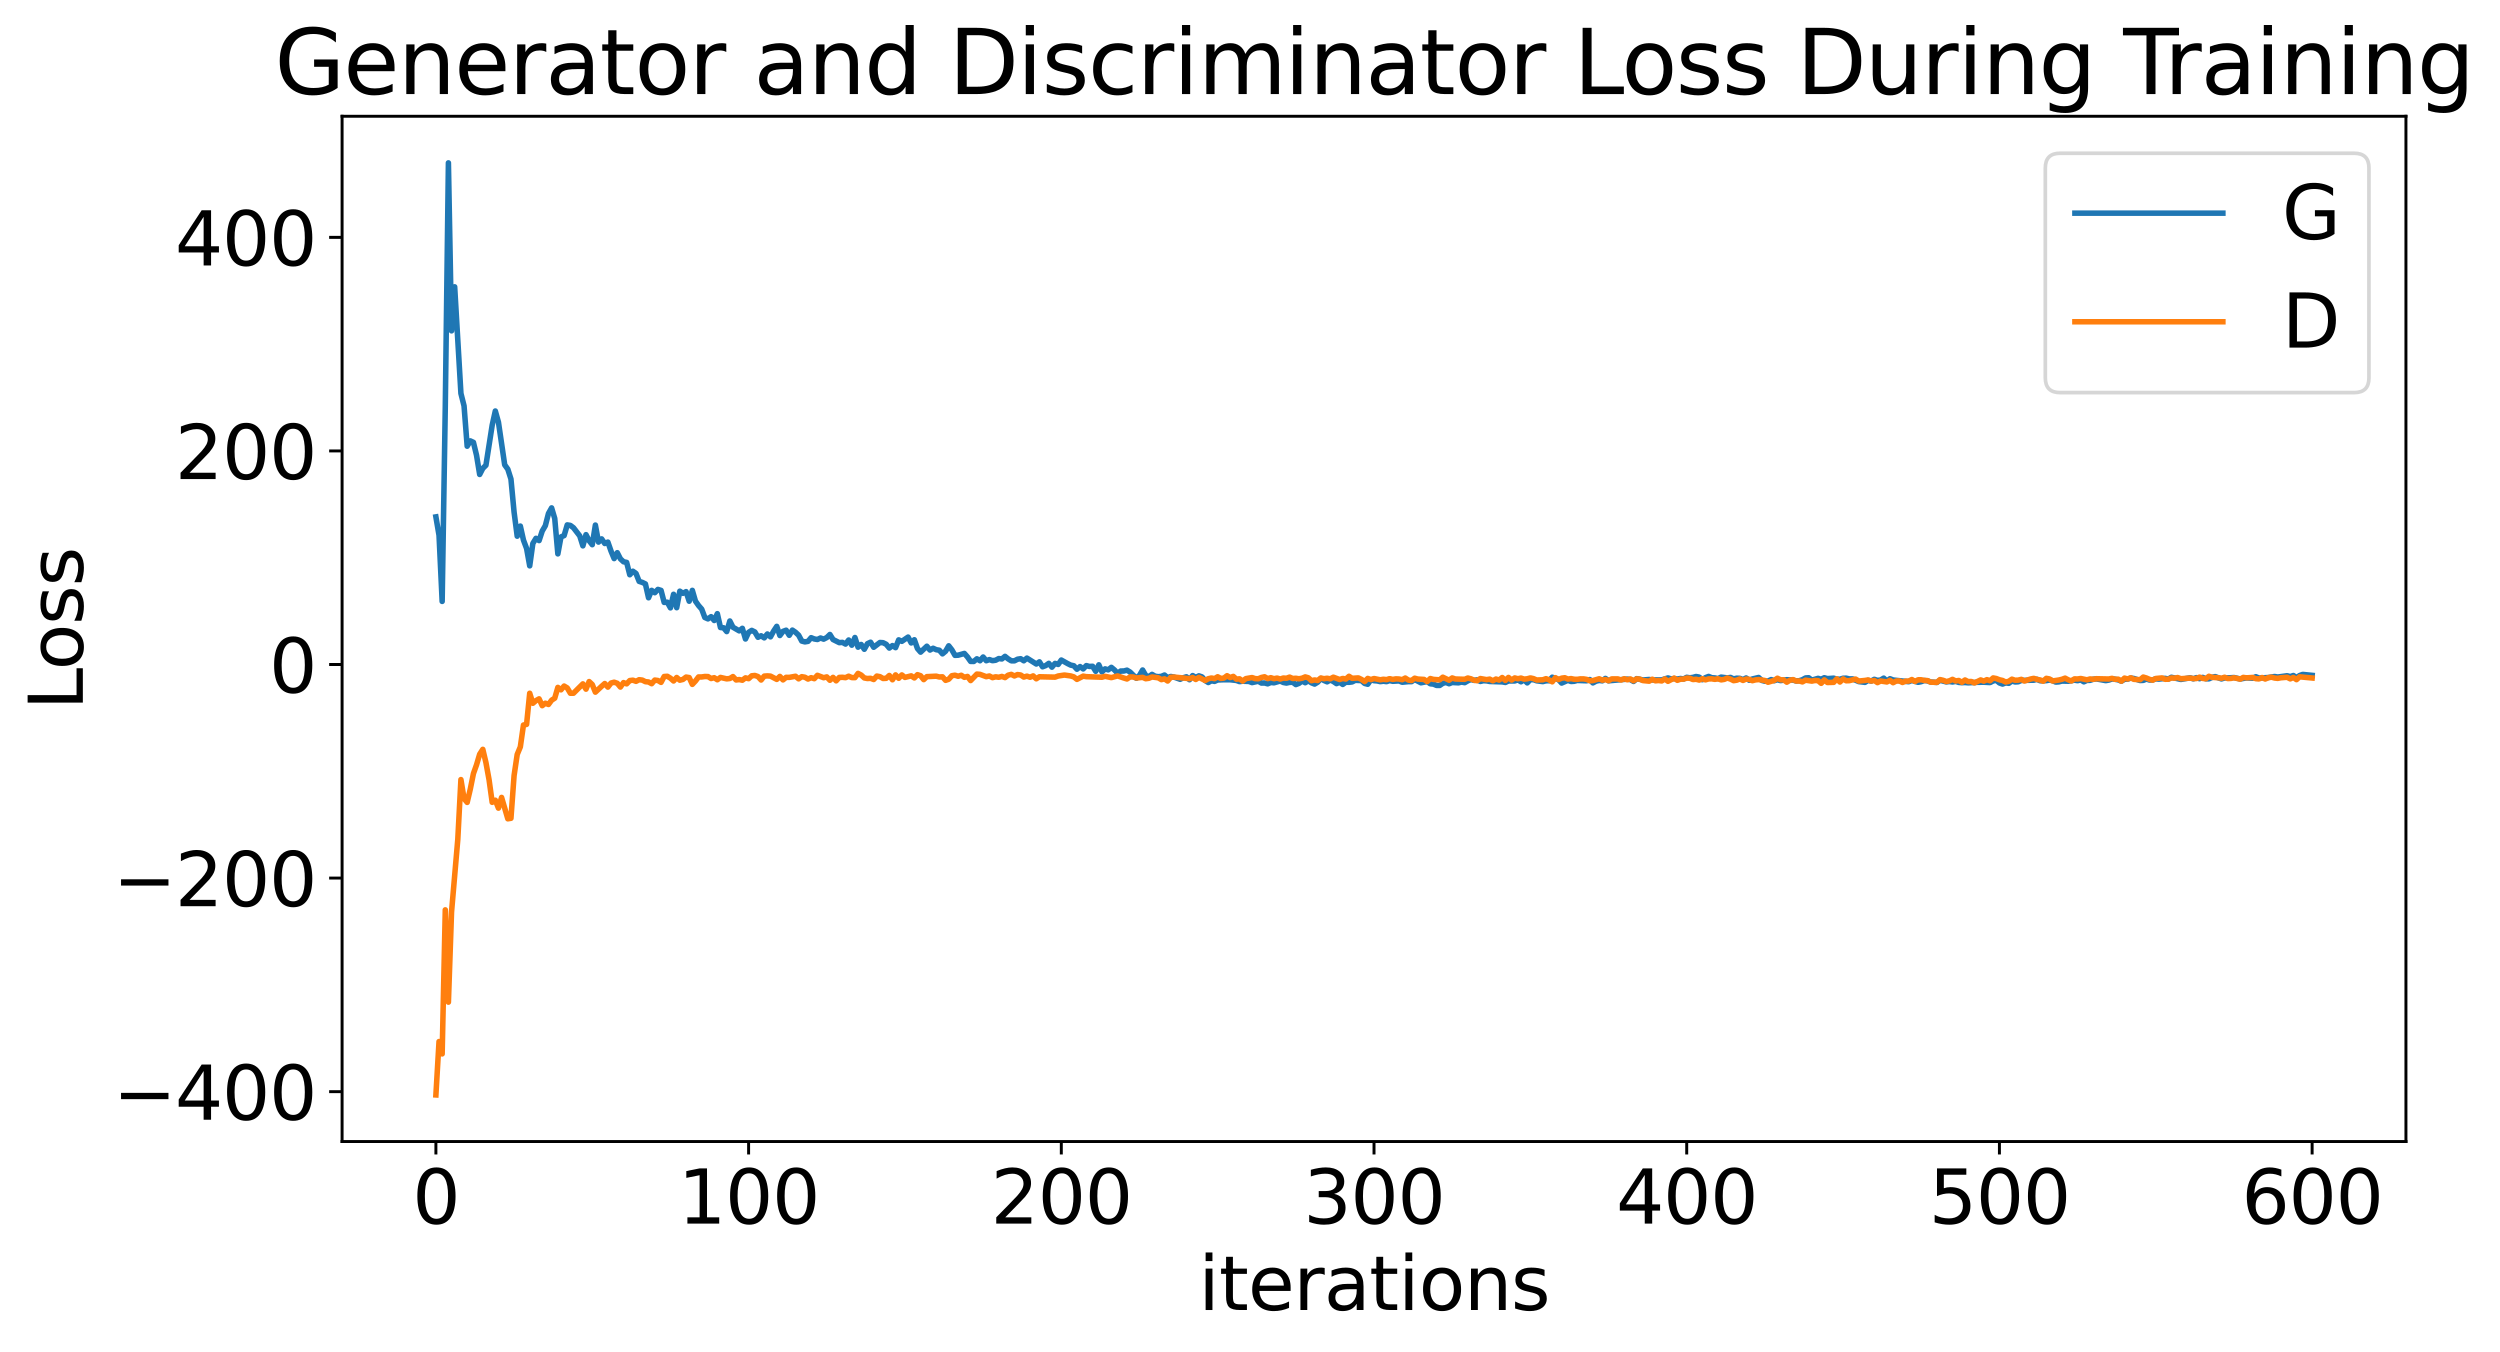 <?xml version="1.0" encoding="utf-8" standalone="no"?>
<!DOCTYPE svg PUBLIC "-//W3C//DTD SVG 1.1//EN"
  "http://www.w3.org/Graphics/SVG/1.1/DTD/svg11.dtd">
<svg xmlns:xlink="http://www.w3.org/1999/xlink" width="675.923pt" height="365.549pt" viewBox="0 0 675.923 365.549" xmlns="http://www.w3.org/2000/svg" version="1.1">
 <defs>
  <style type="text/css">*{stroke-linejoin: round; stroke-linecap: butt}</style>
 </defs>
 <g id="figure_1">
  <g id="patch_1">
   <path d="M 0 365.549 
L 675.923 365.549 
L 675.923 -0 
L 0 -0 
z
" style="fill: #ffffff"/>
  </g>
  <g id="axes_1">
   <g id="patch_2">
    <path d="M 92.491 308.636 
L 650.491 308.636 
L 650.491 31.436 
L 92.491 31.436 
z
" style="fill: #ffffff"/>
   </g>
   <g id="matplotlib.axis_1">
    <g id="xtick_1">
     <g id="line2d_1">
      <defs>
       <path id="m7ff7895041" d="M 0 0 
L 0 3.5 
" style="stroke: #000000; stroke-width: 0.8"/>
      </defs>
      <g>
       <use xlink:href="#m7ff7895041" x="117.854" y="308.636" style="stroke: #000000; stroke-width: 0.8"/>
      </g>
     </g>
     <g id="text_1">
      <!-- 0 -->
      <g transform="translate(111.492 330.833) scale(0.2 -0.2)">
       <defs>
        <path id="DejaVuSans-30" d="M 2034 4250 
Q 1547 4250 1301 3770 
Q 1056 3291 1056 2328 
Q 1056 1369 1301 889 
Q 1547 409 2034 409 
Q 2525 409 2770 889 
Q 3016 1369 3016 2328 
Q 3016 3291 2770 3770 
Q 2525 4250 2034 4250 
z
M 2034 4750 
Q 2819 4750 3233 4129 
Q 3647 3509 3647 2328 
Q 3647 1150 3233 529 
Q 2819 -91 2034 -91 
Q 1250 -91 836 529 
Q 422 1150 422 2328 
Q 422 3509 836 4129 
Q 1250 4750 2034 4750 
z
" transform="scale(0.016)"/>
       </defs>
       <use xlink:href="#DejaVuSans-30"/>
      </g>
     </g>
    </g>
    <g id="xtick_2">
     <g id="line2d_2">
      <g>
       <use xlink:href="#m7ff7895041" x="202.4" y="308.636" style="stroke: #000000; stroke-width: 0.8"/>
      </g>
     </g>
     <g id="text_2">
      <!-- 100 -->
      <g transform="translate(183.312 330.833) scale(0.2 -0.2)">
       <defs>
        <path id="DejaVuSans-31" d="M 794 531 
L 1825 531 
L 1825 4091 
L 703 3866 
L 703 4441 
L 1819 4666 
L 2450 4666 
L 2450 531 
L 3481 531 
L 3481 0 
L 794 0 
L 794 531 
z
" transform="scale(0.016)"/>
       </defs>
       <use xlink:href="#DejaVuSans-31"/>
       <use xlink:href="#DejaVuSans-30" x="63.623"/>
       <use xlink:href="#DejaVuSans-30" x="127.246"/>
      </g>
     </g>
    </g>
    <g id="xtick_3">
     <g id="line2d_3">
      <g>
       <use xlink:href="#m7ff7895041" x="286.945" y="308.636" style="stroke: #000000; stroke-width: 0.8"/>
      </g>
     </g>
     <g id="text_3">
      <!-- 200 -->
      <g transform="translate(267.858 330.833) scale(0.2 -0.2)">
       <defs>
        <path id="DejaVuSans-32" d="M 1228 531 
L 3431 531 
L 3431 0 
L 469 0 
L 469 531 
Q 828 903 1448 1529 
Q 2069 2156 2228 2338 
Q 2531 2678 2651 2914 
Q 2772 3150 2772 3378 
Q 2772 3750 2511 3984 
Q 2250 4219 1831 4219 
Q 1534 4219 1204 4116 
Q 875 4013 500 3803 
L 500 4441 
Q 881 4594 1212 4672 
Q 1544 4750 1819 4750 
Q 2544 4750 2975 4387 
Q 3406 4025 3406 3419 
Q 3406 3131 3298 2873 
Q 3191 2616 2906 2266 
Q 2828 2175 2409 1742 
Q 1991 1309 1228 531 
z
" transform="scale(0.016)"/>
       </defs>
       <use xlink:href="#DejaVuSans-32"/>
       <use xlink:href="#DejaVuSans-30" x="63.623"/>
       <use xlink:href="#DejaVuSans-30" x="127.246"/>
      </g>
     </g>
    </g>
    <g id="xtick_4">
     <g id="line2d_4">
      <g>
       <use xlink:href="#m7ff7895041" x="371.491" y="308.636" style="stroke: #000000; stroke-width: 0.8"/>
      </g>
     </g>
     <g id="text_4">
      <!-- 300 -->
      <g transform="translate(352.403 330.833) scale(0.2 -0.2)">
       <defs>
        <path id="DejaVuSans-33" d="M 2597 2516 
Q 3050 2419 3304 2112 
Q 3559 1806 3559 1356 
Q 3559 666 3084 287 
Q 2609 -91 1734 -91 
Q 1441 -91 1130 -33 
Q 819 25 488 141 
L 488 750 
Q 750 597 1062 519 
Q 1375 441 1716 441 
Q 2309 441 2620 675 
Q 2931 909 2931 1356 
Q 2931 1769 2642 2001 
Q 2353 2234 1838 2234 
L 1294 2234 
L 1294 2753 
L 1863 2753 
Q 2328 2753 2575 2939 
Q 2822 3125 2822 3475 
Q 2822 3834 2567 4026 
Q 2313 4219 1838 4219 
Q 1578 4219 1281 4162 
Q 984 4106 628 3988 
L 628 4550 
Q 988 4650 1302 4700 
Q 1616 4750 1894 4750 
Q 2613 4750 3031 4423 
Q 3450 4097 3450 3541 
Q 3450 3153 3228 2886 
Q 3006 2619 2597 2516 
z
" transform="scale(0.016)"/>
       </defs>
       <use xlink:href="#DejaVuSans-33"/>
       <use xlink:href="#DejaVuSans-30" x="63.623"/>
       <use xlink:href="#DejaVuSans-30" x="127.246"/>
      </g>
     </g>
    </g>
    <g id="xtick_5">
     <g id="line2d_5">
      <g>
       <use xlink:href="#m7ff7895041" x="456.036" y="308.636" style="stroke: #000000; stroke-width: 0.8"/>
      </g>
     </g>
     <g id="text_5">
      <!-- 400 -->
      <g transform="translate(436.949 330.833) scale(0.2 -0.2)">
       <defs>
        <path id="DejaVuSans-34" d="M 2419 4116 
L 825 1625 
L 2419 1625 
L 2419 4116 
z
M 2253 4666 
L 3047 4666 
L 3047 1625 
L 3713 1625 
L 3713 1100 
L 3047 1100 
L 3047 0 
L 2419 0 
L 2419 1100 
L 313 1100 
L 313 1709 
L 2253 4666 
z
" transform="scale(0.016)"/>
       </defs>
       <use xlink:href="#DejaVuSans-34"/>
       <use xlink:href="#DejaVuSans-30" x="63.623"/>
       <use xlink:href="#DejaVuSans-30" x="127.246"/>
      </g>
     </g>
    </g>
    <g id="xtick_6">
     <g id="line2d_6">
      <g>
       <use xlink:href="#m7ff7895041" x="540.582" y="308.636" style="stroke: #000000; stroke-width: 0.8"/>
      </g>
     </g>
     <g id="text_6">
      <!-- 500 -->
      <g transform="translate(521.494 330.833) scale(0.2 -0.2)">
       <defs>
        <path id="DejaVuSans-35" d="M 691 4666 
L 3169 4666 
L 3169 4134 
L 1269 4134 
L 1269 2991 
Q 1406 3038 1543 3061 
Q 1681 3084 1819 3084 
Q 2600 3084 3056 2656 
Q 3513 2228 3513 1497 
Q 3513 744 3044 326 
Q 2575 -91 1722 -91 
Q 1428 -91 1123 -41 
Q 819 9 494 109 
L 494 744 
Q 775 591 1075 516 
Q 1375 441 1709 441 
Q 2250 441 2565 725 
Q 2881 1009 2881 1497 
Q 2881 1984 2565 2268 
Q 2250 2553 1709 2553 
Q 1456 2553 1204 2497 
Q 953 2441 691 2322 
L 691 4666 
z
" transform="scale(0.016)"/>
       </defs>
       <use xlink:href="#DejaVuSans-35"/>
       <use xlink:href="#DejaVuSans-30" x="63.623"/>
       <use xlink:href="#DejaVuSans-30" x="127.246"/>
      </g>
     </g>
    </g>
    <g id="xtick_7">
     <g id="line2d_7">
      <g>
       <use xlink:href="#m7ff7895041" x="625.127" y="308.636" style="stroke: #000000; stroke-width: 0.8"/>
      </g>
     </g>
     <g id="text_7">
      <!-- 600 -->
      <g transform="translate(606.039 330.833) scale(0.2 -0.2)">
       <defs>
        <path id="DejaVuSans-36" d="M 2113 2584 
Q 1688 2584 1439 2293 
Q 1191 2003 1191 1497 
Q 1191 994 1439 701 
Q 1688 409 2113 409 
Q 2538 409 2786 701 
Q 3034 994 3034 1497 
Q 3034 2003 2786 2293 
Q 2538 2584 2113 2584 
z
M 3366 4563 
L 3366 3988 
Q 3128 4100 2886 4159 
Q 2644 4219 2406 4219 
Q 1781 4219 1451 3797 
Q 1122 3375 1075 2522 
Q 1259 2794 1537 2939 
Q 1816 3084 2150 3084 
Q 2853 3084 3261 2657 
Q 3669 2231 3669 1497 
Q 3669 778 3244 343 
Q 2819 -91 2113 -91 
Q 1303 -91 875 529 
Q 447 1150 447 2328 
Q 447 3434 972 4092 
Q 1497 4750 2381 4750 
Q 2619 4750 2861 4703 
Q 3103 4656 3366 4563 
z
" transform="scale(0.016)"/>
       </defs>
       <use xlink:href="#DejaVuSans-36"/>
       <use xlink:href="#DejaVuSans-30" x="63.623"/>
       <use xlink:href="#DejaVuSans-30" x="127.246"/>
      </g>
     </g>
    </g>
    <g id="text_8">
     <!-- iterations -->
     <g transform="translate(324.036 354.189) scale(0.2 -0.2)">
      <defs>
       <path id="DejaVuSans-69" d="M 603 3500 
L 1178 3500 
L 1178 0 
L 603 0 
L 603 3500 
z
M 603 4863 
L 1178 4863 
L 1178 4134 
L 603 4134 
L 603 4863 
z
" transform="scale(0.016)"/>
       <path id="DejaVuSans-74" d="M 1172 4494 
L 1172 3500 
L 2356 3500 
L 2356 3053 
L 1172 3053 
L 1172 1153 
Q 1172 725 1289 603 
Q 1406 481 1766 481 
L 2356 481 
L 2356 0 
L 1766 0 
Q 1100 0 847 248 
Q 594 497 594 1153 
L 594 3053 
L 172 3053 
L 172 3500 
L 594 3500 
L 594 4494 
L 1172 4494 
z
" transform="scale(0.016)"/>
       <path id="DejaVuSans-65" d="M 3597 1894 
L 3597 1613 
L 953 1613 
Q 991 1019 1311 708 
Q 1631 397 2203 397 
Q 2534 397 2845 478 
Q 3156 559 3463 722 
L 3463 178 
Q 3153 47 2828 -22 
Q 2503 -91 2169 -91 
Q 1331 -91 842 396 
Q 353 884 353 1716 
Q 353 2575 817 3079 
Q 1281 3584 2069 3584 
Q 2775 3584 3186 3129 
Q 3597 2675 3597 1894 
z
M 3022 2063 
Q 3016 2534 2758 2815 
Q 2500 3097 2075 3097 
Q 1594 3097 1305 2825 
Q 1016 2553 972 2059 
L 3022 2063 
z
" transform="scale(0.016)"/>
       <path id="DejaVuSans-72" d="M 2631 2963 
Q 2534 3019 2420 3045 
Q 2306 3072 2169 3072 
Q 1681 3072 1420 2755 
Q 1159 2438 1159 1844 
L 1159 0 
L 581 0 
L 581 3500 
L 1159 3500 
L 1159 2956 
Q 1341 3275 1631 3429 
Q 1922 3584 2338 3584 
Q 2397 3584 2469 3576 
Q 2541 3569 2628 3553 
L 2631 2963 
z
" transform="scale(0.016)"/>
       <path id="DejaVuSans-61" d="M 2194 1759 
Q 1497 1759 1228 1600 
Q 959 1441 959 1056 
Q 959 750 1161 570 
Q 1363 391 1709 391 
Q 2188 391 2477 730 
Q 2766 1069 2766 1631 
L 2766 1759 
L 2194 1759 
z
M 3341 1997 
L 3341 0 
L 2766 0 
L 2766 531 
Q 2569 213 2275 61 
Q 1981 -91 1556 -91 
Q 1019 -91 701 211 
Q 384 513 384 1019 
Q 384 1609 779 1909 
Q 1175 2209 1959 2209 
L 2766 2209 
L 2766 2266 
Q 2766 2663 2505 2880 
Q 2244 3097 1772 3097 
Q 1472 3097 1187 3025 
Q 903 2953 641 2809 
L 641 3341 
Q 956 3463 1253 3523 
Q 1550 3584 1831 3584 
Q 2591 3584 2966 3190 
Q 3341 2797 3341 1997 
z
" transform="scale(0.016)"/>
       <path id="DejaVuSans-6f" d="M 1959 3097 
Q 1497 3097 1228 2736 
Q 959 2375 959 1747 
Q 959 1119 1226 758 
Q 1494 397 1959 397 
Q 2419 397 2687 759 
Q 2956 1122 2956 1747 
Q 2956 2369 2687 2733 
Q 2419 3097 1959 3097 
z
M 1959 3584 
Q 2709 3584 3137 3096 
Q 3566 2609 3566 1747 
Q 3566 888 3137 398 
Q 2709 -91 1959 -91 
Q 1206 -91 779 398 
Q 353 888 353 1747 
Q 353 2609 779 3096 
Q 1206 3584 1959 3584 
z
" transform="scale(0.016)"/>
       <path id="DejaVuSans-6e" d="M 3513 2113 
L 3513 0 
L 2938 0 
L 2938 2094 
Q 2938 2591 2744 2837 
Q 2550 3084 2163 3084 
Q 1697 3084 1428 2787 
Q 1159 2491 1159 1978 
L 1159 0 
L 581 0 
L 581 3500 
L 1159 3500 
L 1159 2956 
Q 1366 3272 1645 3428 
Q 1925 3584 2291 3584 
Q 2894 3584 3203 3211 
Q 3513 2838 3513 2113 
z
" transform="scale(0.016)"/>
       <path id="DejaVuSans-73" d="M 2834 3397 
L 2834 2853 
Q 2591 2978 2328 3040 
Q 2066 3103 1784 3103 
Q 1356 3103 1142 2972 
Q 928 2841 928 2578 
Q 928 2378 1081 2264 
Q 1234 2150 1697 2047 
L 1894 2003 
Q 2506 1872 2764 1633 
Q 3022 1394 3022 966 
Q 3022 478 2636 193 
Q 2250 -91 1575 -91 
Q 1294 -91 989 -36 
Q 684 19 347 128 
L 347 722 
Q 666 556 975 473 
Q 1284 391 1588 391 
Q 1994 391 2212 530 
Q 2431 669 2431 922 
Q 2431 1156 2273 1281 
Q 2116 1406 1581 1522 
L 1381 1569 
Q 847 1681 609 1914 
Q 372 2147 372 2553 
Q 372 3047 722 3315 
Q 1072 3584 1716 3584 
Q 2034 3584 2315 3537 
Q 2597 3491 2834 3397 
z
" transform="scale(0.016)"/>
      </defs>
      <use xlink:href="#DejaVuSans-69"/>
      <use xlink:href="#DejaVuSans-74" x="27.783"/>
      <use xlink:href="#DejaVuSans-65" x="66.992"/>
      <use xlink:href="#DejaVuSans-72" x="128.516"/>
      <use xlink:href="#DejaVuSans-61" x="169.629"/>
      <use xlink:href="#DejaVuSans-74" x="230.908"/>
      <use xlink:href="#DejaVuSans-69" x="270.117"/>
      <use xlink:href="#DejaVuSans-6f" x="297.9"/>
      <use xlink:href="#DejaVuSans-6e" x="359.082"/>
      <use xlink:href="#DejaVuSans-73" x="422.461"/>
     </g>
    </g>
   </g>
   <g id="matplotlib.axis_2">
    <g id="ytick_1">
     <g id="line2d_8">
      <defs>
       <path id="m08eaf237e4" d="M 0 0 
L -3.5 0 
" style="stroke: #000000; stroke-width: 0.8"/>
      </defs>
      <g>
       <use xlink:href="#m08eaf237e4" x="92.491" y="295.149" style="stroke: #000000; stroke-width: 0.8"/>
      </g>
     </g>
     <g id="text_9">
      <!-- −400 -->
      <g transform="translate(30.556 302.747) scale(0.2 -0.2)">
       <defs>
        <path id="DejaVuSans-2212" d="M 678 2272 
L 4684 2272 
L 4684 1741 
L 678 1741 
L 678 2272 
z
" transform="scale(0.016)"/>
       </defs>
       <use xlink:href="#DejaVuSans-2212"/>
       <use xlink:href="#DejaVuSans-34" x="83.789"/>
       <use xlink:href="#DejaVuSans-30" x="147.412"/>
       <use xlink:href="#DejaVuSans-30" x="211.035"/>
      </g>
     </g>
    </g>
    <g id="ytick_2">
     <g id="line2d_9">
      <g>
       <use xlink:href="#m08eaf237e4" x="92.491" y="237.406" style="stroke: #000000; stroke-width: 0.8"/>
      </g>
     </g>
     <g id="text_10">
      <!-- −200 -->
      <g transform="translate(30.556 245.004) scale(0.2 -0.2)">
       <use xlink:href="#DejaVuSans-2212"/>
       <use xlink:href="#DejaVuSans-32" x="83.789"/>
       <use xlink:href="#DejaVuSans-30" x="147.412"/>
       <use xlink:href="#DejaVuSans-30" x="211.035"/>
      </g>
     </g>
    </g>
    <g id="ytick_3">
     <g id="line2d_10">
      <g>
       <use xlink:href="#m08eaf237e4" x="92.491" y="179.663" style="stroke: #000000; stroke-width: 0.8"/>
      </g>
     </g>
     <g id="text_11">
      <!-- 0 -->
      <g transform="translate(72.766 187.262) scale(0.2 -0.2)">
       <use xlink:href="#DejaVuSans-30"/>
      </g>
     </g>
    </g>
    <g id="ytick_4">
     <g id="line2d_11">
      <g>
       <use xlink:href="#m08eaf237e4" x="92.491" y="121.92" style="stroke: #000000; stroke-width: 0.8"/>
      </g>
     </g>
     <g id="text_12">
      <!-- 200 -->
      <g transform="translate(47.316 129.519) scale(0.2 -0.2)">
       <use xlink:href="#DejaVuSans-32"/>
       <use xlink:href="#DejaVuSans-30" x="63.623"/>
       <use xlink:href="#DejaVuSans-30" x="127.246"/>
      </g>
     </g>
    </g>
    <g id="ytick_5">
     <g id="line2d_12">
      <g>
       <use xlink:href="#m08eaf237e4" x="92.491" y="64.178" style="stroke: #000000; stroke-width: 0.8"/>
      </g>
     </g>
     <g id="text_13">
      <!-- 400 -->
      <g transform="translate(47.316 71.776) scale(0.2 -0.2)">
       <use xlink:href="#DejaVuSans-34"/>
       <use xlink:href="#DejaVuSans-30" x="63.623"/>
       <use xlink:href="#DejaVuSans-30" x="127.246"/>
      </g>
     </g>
    </g>
    <g id="text_14">
     <!-- Loss -->
     <g transform="translate(22.397 191.971) rotate(-90) scale(0.2 -0.2)">
      <defs>
       <path id="DejaVuSans-4c" d="M 628 4666 
L 1259 4666 
L 1259 531 
L 3531 531 
L 3531 0 
L 628 0 
L 628 4666 
z
" transform="scale(0.016)"/>
      </defs>
      <use xlink:href="#DejaVuSans-4c"/>
      <use xlink:href="#DejaVuSans-6f" x="53.963"/>
      <use xlink:href="#DejaVuSans-73" x="115.145"/>
      <use xlink:href="#DejaVuSans-73" x="167.244"/>
     </g>
    </g>
   </g>
   <g id="line2d_13">
    <path d="M 117.854 139.751 
L 118.7 144.723 
L 119.545 162.599 
L 120.391 109.941 
L 121.236 44.036 
L 122.082 89.448 
L 122.927 77.551 
L 124.618 106.365 
L 125.463 109.726 
L 126.309 120.64 
L 127.154 119.204 
L 128 119.595 
L 128.845 123.111 
L 129.691 128.276 
L 130.536 126.631 
L 131.382 125.79 
L 133.072 114.951 
L 133.918 111.128 
L 134.763 114.143 
L 136.454 125.682 
L 137.3 126.858 
L 138.145 129.517 
L 138.991 138.462 
L 139.836 144.97 
L 140.682 142.238 
L 141.527 146.018 
L 142.372 148.277 
L 143.218 152.986 
L 144.063 146.939 
L 144.909 145.55 
L 145.754 146.155 
L 146.6 143.578 
L 147.445 142.121 
L 148.291 138.828 
L 149.136 137.321 
L 149.982 140.17 
L 150.827 149.749 
L 151.672 145.162 
L 152.518 144.809 
L 153.363 141.919 
L 154.209 142.056 
L 155.054 142.689 
L 156.745 144.889 
L 157.591 147.58 
L 158.436 144.558 
L 159.282 146.199 
L 160.127 147.267 
L 160.972 141.964 
L 161.818 146.562 
L 162.663 145.704 
L 163.509 146.943 
L 164.354 146.571 
L 165.2 148.993 
L 166.045 151.019 
L 166.891 149.433 
L 167.736 151.088 
L 168.582 151.883 
L 169.427 152.057 
L 170.272 155.394 
L 171.118 154.443 
L 171.963 155.065 
L 172.809 157.187 
L 173.654 157.457 
L 174.5 157.875 
L 175.345 161.618 
L 176.191 159.62 
L 177.036 160.247 
L 177.882 159.36 
L 178.727 159.626 
L 179.572 162.871 
L 180.418 162.82 
L 181.263 164.349 
L 182.109 160.682 
L 182.954 164.299 
L 183.8 159.839 
L 184.645 160.412 
L 185.491 159.961 
L 186.336 162.549 
L 187.182 159.617 
L 188.027 162.522 
L 188.872 163.721 
L 189.718 164.689 
L 190.563 166.947 
L 191.409 167.327 
L 192.254 166.73 
L 193.1 167.759 
L 193.945 165.918 
L 194.791 169.66 
L 195.636 169.738 
L 196.482 170.756 
L 197.327 167.899 
L 198.172 169.586 
L 199.863 170.565 
L 200.709 169.882 
L 201.554 172.761 
L 202.4 170.967 
L 203.245 170.439 
L 204.091 170.86 
L 204.936 172.298 
L 205.782 171.899 
L 206.627 172.457 
L 207.472 171.413 
L 208.318 172.181 
L 209.163 170.633 
L 210.009 169.351 
L 210.854 171.82 
L 211.7 170.703 
L 212.545 170.387 
L 213.391 171.764 
L 214.236 170.364 
L 215.082 170.944 
L 215.927 171.743 
L 216.772 173.321 
L 217.618 173.544 
L 218.463 173.401 
L 219.309 172.411 
L 220.154 172.755 
L 221 172.896 
L 221.845 172.496 
L 222.691 172.808 
L 223.536 172.372 
L 224.382 171.548 
L 225.227 172.909 
L 226.918 173.752 
L 227.763 173.681 
L 228.609 174.136 
L 229.454 173.041 
L 230.3 174.437 
L 231.145 172.369 
L 231.991 174.973 
L 232.836 174.25 
L 233.682 175.54 
L 234.527 174.035 
L 235.372 173.635 
L 236.218 174.998 
L 237.909 173.713 
L 238.754 173.769 
L 239.6 174.193 
L 240.445 175.217 
L 241.291 174.549 
L 242.136 175.102 
L 242.982 173.001 
L 243.827 173.396 
L 245.518 172.246 
L 246.363 173.83 
L 247.209 172.971 
L 248.054 175.344 
L 248.9 176.316 
L 250.591 174.721 
L 251.436 175.75 
L 252.282 175.27 
L 253.127 175.66 
L 253.972 175.803 
L 254.818 176.778 
L 255.663 176.066 
L 256.509 174.61 
L 257.354 175.702 
L 258.2 177.186 
L 259.045 177.146 
L 260.736 176.672 
L 261.582 177.626 
L 262.427 178.826 
L 263.272 178.84 
L 264.118 178.124 
L 264.963 178.645 
L 265.809 177.64 
L 266.654 178.637 
L 267.5 178.334 
L 268.345 178.624 
L 269.191 178.507 
L 270.036 178.056 
L 270.882 178.154 
L 271.727 177.462 
L 272.572 178.142 
L 273.418 178.663 
L 274.263 178.676 
L 275.109 178.231 
L 275.954 178.099 
L 276.8 178.653 
L 277.645 177.93 
L 280.182 179.524 
L 281.027 178.94 
L 281.872 180.275 
L 282.718 179.957 
L 283.563 179.353 
L 284.409 180.379 
L 285.254 179.365 
L 286.1 179.641 
L 286.945 178.457 
L 288.636 179.407 
L 289.482 179.826 
L 290.327 180.002 
L 291.172 180.935 
L 292.018 180.225 
L 292.863 180.852 
L 293.709 179.961 
L 294.554 180.188 
L 295.4 180.141 
L 296.245 181.495 
L 297.091 179.749 
L 297.936 181.662 
L 298.782 180.841 
L 299.627 181.108 
L 300.472 180.436 
L 301.318 181.136 
L 302.163 182.052 
L 303.009 181.422 
L 303.854 181.417 
L 304.7 181.193 
L 305.545 181.709 
L 307.236 183.371 
L 308.082 182.602 
L 308.927 181.152 
L 309.772 182.618 
L 310.618 182.961 
L 311.463 182.336 
L 312.309 182.827 
L 313.154 182.954 
L 314 182.864 
L 314.845 182.511 
L 315.691 183.23 
L 316.536 182.899 
L 317.382 183.054 
L 319.072 183.66 
L 319.918 183.253 
L 320.763 182.988 
L 321.609 183.775 
L 322.454 182.661 
L 323.3 183.158 
L 324.145 182.729 
L 324.991 183.014 
L 325.836 183.989 
L 326.682 184.529 
L 327.527 184.064 
L 328.372 184.222 
L 329.218 183.846 
L 330.909 183.78 
L 332.6 183.787 
L 334.291 183.979 
L 335.136 184.289 
L 335.982 184.177 
L 337.672 184.239 
L 338.518 184.553 
L 340.209 184.184 
L 341.054 184.68 
L 341.9 184.656 
L 342.745 184.884 
L 343.591 184.519 
L 344.436 184.613 
L 346.127 184.126 
L 346.972 184.527 
L 347.818 184.677 
L 348.663 184.493 
L 349.509 184.457 
L 350.354 185.084 
L 351.2 184.767 
L 352.045 184.135 
L 352.891 184.584 
L 353.736 184.059 
L 354.582 184.615 
L 355.427 184.954 
L 356.272 184.443 
L 357.118 183.458 
L 357.963 183.981 
L 358.809 184.344 
L 359.654 183.85 
L 360.5 184.254 
L 361.345 184.827 
L 362.191 184.469 
L 363.036 185.047 
L 363.882 184.444 
L 364.727 184.476 
L 365.572 184.368 
L 366.418 183.938 
L 368.109 184.014 
L 368.954 184.777 
L 369.8 184.997 
L 370.645 183.773 
L 371.491 184.036 
L 372.336 184.102 
L 373.182 184.288 
L 374.027 184.174 
L 374.872 184.293 
L 375.718 184.003 
L 376.563 184.199 
L 378.254 184.093 
L 379.1 184.455 
L 380.791 184.287 
L 381.636 184.291 
L 382.482 183.727 
L 384.172 184.606 
L 385.863 184.275 
L 386.709 184.875 
L 387.554 184.963 
L 388.4 185.317 
L 389.245 185.323 
L 390.091 184.748 
L 390.936 184.519 
L 391.782 184.863 
L 392.627 184.524 
L 394.318 184.617 
L 395.163 184.416 
L 396.009 184.569 
L 396.854 184.075 
L 397.7 183.721 
L 398.545 183.962 
L 399.391 183.809 
L 400.236 184.237 
L 401.082 184.039 
L 401.927 184.087 
L 402.772 184.248 
L 406.154 184.36 
L 407 184.51 
L 407.845 184.111 
L 409.536 184.108 
L 410.382 183.81 
L 411.227 184.329 
L 412.072 183.781 
L 412.918 184.627 
L 413.763 183.751 
L 414.609 183.767 
L 415.454 184.065 
L 417.145 184.284 
L 417.991 184.068 
L 418.836 184.061 
L 419.682 183.095 
L 421.372 183.744 
L 422.218 184.678 
L 423.909 183.94 
L 424.754 184.251 
L 425.6 184.2 
L 426.445 183.967 
L 428.982 184.067 
L 429.827 183.733 
L 430.672 184.63 
L 431.518 184.169 
L 432.363 183.968 
L 433.209 184.075 
L 434.054 183.424 
L 434.9 184.07 
L 439.972 183.612 
L 440.818 183.741 
L 441.663 184.239 
L 442.509 183.488 
L 444.2 183.851 
L 445.891 183.71 
L 446.736 183.838 
L 449.272 183.826 
L 450.963 183.29 
L 451.809 183.562 
L 452.654 183.463 
L 453.5 183.595 
L 454.345 183.446 
L 455.191 183.573 
L 456.036 183.126 
L 456.882 183.258 
L 457.727 183.147 
L 458.572 182.907 
L 459.418 183.073 
L 460.263 183.771 
L 461.109 183.213 
L 461.954 182.883 
L 462.8 183.234 
L 463.645 183.289 
L 464.491 183.484 
L 465.336 183.068 
L 467.027 183.287 
L 467.872 183.159 
L 468.718 183.56 
L 469.563 183.361 
L 470.409 183.402 
L 471.254 183.751 
L 472.1 183.301 
L 472.945 183.92 
L 473.791 183.571 
L 475.482 183.171 
L 476.327 183.962 
L 477.172 184.188 
L 478.018 184.129 
L 478.863 183.744 
L 479.709 184.037 
L 480.554 183.772 
L 481.4 184.015 
L 483.091 183.772 
L 484.782 183.875 
L 485.627 184.119 
L 486.472 184.044 
L 487.318 183.775 
L 488.163 183.298 
L 489.009 183.237 
L 489.854 183.89 
L 491.545 183.404 
L 492.391 183.638 
L 493.236 183.238 
L 494.082 183.479 
L 495.772 183.356 
L 496.618 183.629 
L 497.463 183.641 
L 498.309 183.38 
L 499.154 183.357 
L 500 183.559 
L 500.845 183.547 
L 502.536 184.281 
L 504.227 184.486 
L 505.072 183.961 
L 505.918 184.135 
L 506.763 183.671 
L 507.609 183.956 
L 508.454 183.862 
L 509.3 183.35 
L 510.145 184.152 
L 510.991 183.51 
L 511.836 183.849 
L 516.063 184.315 
L 516.909 183.967 
L 518.6 184.477 
L 519.445 184.299 
L 520.291 183.978 
L 521.136 184.087 
L 521.982 184.402 
L 523.672 184.509 
L 524.518 183.925 
L 526.209 184.37 
L 527.054 184.262 
L 527.9 184.387 
L 528.745 184.223 
L 529.591 184.502 
L 530.436 184.576 
L 531.282 184.529 
L 532.127 184.611 
L 534.663 184.473 
L 536.354 184.45 
L 538.045 184.542 
L 538.891 184.103 
L 539.736 183.933 
L 540.582 184.644 
L 541.427 184.946 
L 542.272 184.625 
L 543.118 184.744 
L 543.963 184.123 
L 544.809 184.379 
L 545.654 184.334 
L 546.5 183.967 
L 549.882 183.902 
L 550.727 183.658 
L 551.572 184.057 
L 553.263 184.026 
L 554.109 183.864 
L 554.954 184.022 
L 555.8 184.414 
L 556.645 184.354 
L 557.491 184.134 
L 559.182 184.18 
L 560.872 183.895 
L 561.718 184.036 
L 562.563 183.811 
L 563.409 184.344 
L 564.254 183.949 
L 565.1 183.943 
L 565.945 183.65 
L 566.791 183.552 
L 569.327 184.019 
L 570.172 183.87 
L 571.018 183.564 
L 571.863 183.636 
L 572.709 183.828 
L 573.554 184.159 
L 574.4 183.668 
L 575.245 183.609 
L 576.091 183.336 
L 576.936 183.443 
L 578.627 183.992 
L 579.472 183.952 
L 580.318 183.591 
L 581.163 183.867 
L 582.009 183.821 
L 582.854 183.533 
L 583.7 183.614 
L 585.391 183.406 
L 586.236 183.599 
L 587.082 183.115 
L 589.618 183.7 
L 592.154 183.257 
L 593 183.539 
L 593.845 183.211 
L 594.691 183.497 
L 595.536 183.147 
L 596.382 183.511 
L 597.227 183.537 
L 598.072 183.138 
L 598.918 182.937 
L 600.609 183.562 
L 601.454 183.295 
L 603.145 183.237 
L 603.991 183.185 
L 605.682 183.573 
L 607.372 183.287 
L 609.063 183.374 
L 609.909 182.965 
L 610.754 183.324 
L 613.291 183.179 
L 614.982 182.909 
L 615.827 183.053 
L 618.363 182.703 
L 619.209 182.929 
L 620.054 182.642 
L 620.9 183.218 
L 621.745 182.642 
L 622.591 182.343 
L 625.127 182.596 
L 625.127 182.596 
" clip-path="url(#p61b2aaa259)" style="fill: none; stroke: #1f77b4; stroke-width: 1.5; stroke-linecap: square"/>
   </g>
   <g id="line2d_14">
    <path d="M 117.854 296.036 
L 118.7 281.605 
L 119.545 284.938 
L 120.391 246.002 
L 121.236 270.95 
L 122.082 246.561 
L 123.772 226.969 
L 124.618 210.779 
L 125.463 215.904 
L 126.309 216.942 
L 127.154 213.35 
L 128 209.155 
L 128.845 206.773 
L 129.691 203.915 
L 130.536 202.604 
L 131.382 206.178 
L 132.227 210.825 
L 133.072 216.919 
L 133.918 216.352 
L 134.763 218.494 
L 135.609 215.599 
L 137.3 221.378 
L 138.145 221.238 
L 138.991 209.701 
L 139.836 203.983 
L 140.682 201.937 
L 141.527 196.027 
L 142.372 195.848 
L 143.218 187.438 
L 144.063 190.141 
L 144.909 189.427 
L 145.754 188.949 
L 146.6 190.793 
L 147.445 190.124 
L 148.291 190.463 
L 149.136 189.313 
L 149.982 188.766 
L 150.827 185.854 
L 151.672 186.505 
L 152.518 185.49 
L 153.363 185.993 
L 154.209 187.428 
L 155.054 187.422 
L 157.591 184.904 
L 158.436 186.322 
L 159.282 184.28 
L 160.127 185.074 
L 160.972 187.132 
L 162.663 185.552 
L 163.509 184.81 
L 164.354 185.77 
L 165.2 184.677 
L 166.045 184.447 
L 166.891 184.737 
L 167.736 185.757 
L 168.582 184.553 
L 169.427 184.89 
L 170.272 184.005 
L 171.118 183.901 
L 171.963 184.211 
L 172.809 183.773 
L 173.654 183.881 
L 174.5 184.303 
L 175.345 184.384 
L 176.191 184.848 
L 177.036 183.874 
L 177.882 183.985 
L 178.727 184.488 
L 179.572 182.909 
L 180.418 182.846 
L 181.263 183.356 
L 182.109 184.113 
L 182.954 183.176 
L 183.8 183.903 
L 184.645 183.699 
L 185.491 183.062 
L 186.336 183.196 
L 187.182 185.028 
L 188.027 184.127 
L 188.872 183.024 
L 189.718 183.025 
L 190.563 182.909 
L 191.409 182.922 
L 192.254 183.447 
L 193.1 183.232 
L 193.945 183.782 
L 194.791 183.157 
L 196.482 183.542 
L 197.327 183.447 
L 198.172 182.929 
L 199.018 183.836 
L 199.863 183.736 
L 200.709 183.908 
L 201.554 183.273 
L 202.4 183.49 
L 203.245 182.72 
L 204.091 182.625 
L 204.936 182.92 
L 205.782 183.852 
L 206.627 182.803 
L 207.472 182.739 
L 208.318 182.801 
L 210.009 183.682 
L 210.854 182.886 
L 211.7 183.818 
L 212.545 183.13 
L 213.391 183.144 
L 215.082 182.842 
L 215.927 183.534 
L 216.772 182.956 
L 217.618 183.102 
L 218.463 183.593 
L 219.309 183.231 
L 220.154 183.494 
L 221 182.587 
L 222.691 183.233 
L 223.536 183.014 
L 224.382 183.922 
L 225.227 183.146 
L 226.072 184.072 
L 226.918 183.154 
L 227.763 183.121 
L 228.609 183.217 
L 229.454 182.827 
L 230.3 183.196 
L 231.145 183.215 
L 231.991 182.069 
L 232.836 182.517 
L 233.682 183.295 
L 234.527 183.45 
L 235.372 183.395 
L 236.218 183.714 
L 237.063 182.791 
L 237.909 182.951 
L 238.754 183.438 
L 239.6 183.397 
L 240.445 182.631 
L 241.291 183.785 
L 242.136 182.474 
L 242.982 183.387 
L 243.827 182.481 
L 244.672 183.151 
L 246.363 182.731 
L 247.209 183.29 
L 248.054 182.41 
L 248.9 182.701 
L 249.745 183.744 
L 250.591 182.944 
L 253.127 182.819 
L 253.972 183.038 
L 254.818 182.992 
L 255.663 183.939 
L 256.509 183.641 
L 257.354 182.692 
L 258.2 182.556 
L 259.045 182.842 
L 259.891 182.572 
L 260.736 183.123 
L 261.582 182.892 
L 262.427 184 
L 264.118 182.255 
L 264.963 182.326 
L 266.654 182.951 
L 267.5 182.767 
L 268.345 183.213 
L 269.191 182.99 
L 270.036 183.11 
L 270.882 182.889 
L 271.727 183.2 
L 272.572 182.548 
L 273.418 182.332 
L 274.263 182.755 
L 275.109 182.387 
L 275.954 182.499 
L 276.8 183.057 
L 277.645 182.808 
L 278.491 183.106 
L 279.336 182.743 
L 280.182 183.522 
L 281.027 182.974 
L 285.254 183.08 
L 286.1 182.768 
L 287.791 182.514 
L 289.482 182.753 
L 290.327 183.008 
L 291.172 183.679 
L 292.863 182.806 
L 293.709 182.954 
L 297.091 183.071 
L 297.936 183.105 
L 298.782 182.863 
L 300.472 183.206 
L 302.163 182.747 
L 303.854 183.319 
L 304.7 183.573 
L 305.545 183.019 
L 306.391 183.044 
L 307.236 183.317 
L 308.927 183.136 
L 309.772 183.507 
L 310.618 183.384 
L 311.463 183.031 
L 313.154 183.256 
L 314 183.748 
L 314.845 183.54 
L 315.691 184.123 
L 316.536 183.117 
L 317.382 183.055 
L 319.072 183.219 
L 321.609 183.497 
L 322.454 183.173 
L 323.3 183.701 
L 324.145 183.14 
L 325.836 183.983 
L 326.682 183.51 
L 327.527 183.317 
L 328.372 183.477 
L 329.218 182.977 
L 330.063 183.428 
L 330.909 183.33 
L 331.754 182.694 
L 332.6 183.191 
L 333.445 182.879 
L 334.291 183.632 
L 335.136 183.532 
L 335.982 184.148 
L 336.827 183.484 
L 338.518 183.193 
L 339.363 183.484 
L 340.209 183.521 
L 341.054 183.165 
L 341.9 182.983 
L 342.745 183.475 
L 343.591 183.23 
L 344.436 183.502 
L 345.282 183.333 
L 346.127 183.591 
L 346.972 183.321 
L 347.818 183.38 
L 348.663 183.072 
L 349.509 183.441 
L 350.354 183.385 
L 351.2 183.524 
L 352.045 183.366 
L 352.891 183.015 
L 353.736 183.251 
L 354.582 184.035 
L 355.427 183.84 
L 356.272 183.988 
L 357.118 183.313 
L 357.963 183.503 
L 358.809 183.376 
L 359.654 183.545 
L 360.5 183.094 
L 362.191 183.722 
L 363.036 183.433 
L 363.882 183.598 
L 364.727 182.852 
L 365.572 183.395 
L 367.263 183.282 
L 368.109 183.699 
L 368.954 184.269 
L 369.8 183.428 
L 370.645 183.746 
L 371.491 183.456 
L 373.182 183.798 
L 374.027 183.654 
L 374.872 183.748 
L 375.718 183.491 
L 376.563 183.698 
L 377.409 183.544 
L 378.254 183.585 
L 379.1 183.77 
L 379.945 183.323 
L 380.791 183.88 
L 381.636 183.99 
L 382.482 183.367 
L 383.327 183.601 
L 385.018 183.697 
L 385.863 184.28 
L 386.709 183.462 
L 387.554 183.689 
L 389.245 183.806 
L 390.091 183.095 
L 391.782 183.904 
L 392.627 183.295 
L 393.472 183.581 
L 396.009 183.662 
L 396.854 183.316 
L 397.7 183.535 
L 398.545 183.913 
L 399.391 184.048 
L 400.236 183.461 
L 401.927 183.752 
L 402.772 183.613 
L 403.618 184.063 
L 404.463 183.593 
L 405.309 183.871 
L 406.154 183.186 
L 407 183.964 
L 407.845 183.16 
L 408.691 183.861 
L 409.536 183.293 
L 410.382 183.516 
L 411.227 183.331 
L 412.072 183.618 
L 412.918 183.526 
L 413.763 183.293 
L 414.609 183.481 
L 415.454 183.853 
L 417.145 183.791 
L 417.991 183.497 
L 418.836 183.815 
L 419.682 184.341 
L 420.527 183.225 
L 421.372 183.734 
L 422.218 183.359 
L 423.063 183.242 
L 423.909 183.602 
L 424.754 183.476 
L 425.6 183.648 
L 426.445 183.675 
L 427.291 183.546 
L 428.136 183.552 
L 428.982 183.688 
L 429.827 184.067 
L 430.672 184.011 
L 432.363 183.518 
L 433.209 183.906 
L 434.054 183.723 
L 434.9 184.052 
L 435.745 183.557 
L 437.436 183.561 
L 438.282 183.85 
L 439.127 183.511 
L 439.972 183.787 
L 440.818 183.575 
L 441.663 184.062 
L 442.509 183.536 
L 443.354 183.619 
L 444.2 184.004 
L 445.891 184.169 
L 446.736 183.649 
L 447.582 184.07 
L 448.427 183.99 
L 449.272 184.105 
L 450.118 183.552 
L 450.963 184.202 
L 452.654 183.335 
L 453.5 183.936 
L 454.345 183.629 
L 455.191 183.609 
L 456.036 183.338 
L 456.882 183.369 
L 457.727 183.728 
L 458.572 183.654 
L 459.418 183.872 
L 460.263 183.501 
L 461.109 183.805 
L 461.954 183.557 
L 462.8 183.536 
L 463.645 183.677 
L 464.491 183.512 
L 465.336 183.819 
L 466.182 183.68 
L 467.027 183.317 
L 467.872 183.607 
L 468.718 184.031 
L 469.563 183.897 
L 470.409 183.562 
L 471.254 183.963 
L 472.1 183.589 
L 472.945 183.671 
L 473.791 184.033 
L 474.636 183.816 
L 475.482 183.734 
L 477.172 183.984 
L 478.018 184.461 
L 479.709 183.956 
L 480.554 183.372 
L 481.4 183.801 
L 482.245 183.812 
L 483.091 184.439 
L 483.936 183.906 
L 484.782 183.751 
L 485.627 184.137 
L 486.472 184.113 
L 487.318 184.362 
L 488.163 183.894 
L 489.854 184.154 
L 490.7 183.986 
L 491.545 184.031 
L 492.391 184.747 
L 493.236 183.83 
L 494.082 184.526 
L 495.772 184.485 
L 496.618 183.54 
L 497.463 184.397 
L 498.309 183.562 
L 499.154 184.058 
L 500 184.027 
L 501.691 183.607 
L 502.536 184.136 
L 504.227 183.971 
L 505.072 183.836 
L 505.918 184.141 
L 506.763 183.986 
L 507.609 184.56 
L 508.454 184.119 
L 510.145 184.38 
L 510.991 183.942 
L 511.836 184.578 
L 512.682 184.127 
L 513.527 184.089 
L 514.372 184.52 
L 515.218 184.161 
L 516.063 184.142 
L 516.909 183.728 
L 517.754 184.247 
L 518.6 183.795 
L 519.445 183.797 
L 520.291 183.977 
L 521.136 184.008 
L 521.982 184.432 
L 523.672 184.492 
L 524.518 183.747 
L 525.363 183.936 
L 526.209 184.274 
L 527.054 184.086 
L 527.9 183.681 
L 528.745 184.109 
L 529.591 183.983 
L 530.436 184.47 
L 531.282 183.848 
L 532.127 184.293 
L 532.972 184.252 
L 533.818 184.651 
L 535.509 183.832 
L 536.354 184.152 
L 537.2 183.76 
L 538.045 184.047 
L 538.891 183.293 
L 539.736 183.456 
L 540.582 183.788 
L 541.427 183.978 
L 542.272 184.395 
L 543.118 184.201 
L 543.963 183.63 
L 544.809 183.919 
L 545.654 183.887 
L 546.5 183.68 
L 547.345 184.122 
L 549.036 183.578 
L 549.882 183.407 
L 550.727 183.699 
L 551.572 183.838 
L 552.418 184.174 
L 553.263 183.406 
L 554.109 183.566 
L 554.954 184.112 
L 556.645 183.857 
L 557.491 183.661 
L 558.336 183.346 
L 559.182 183.798 
L 560.027 184.11 
L 560.872 183.553 
L 561.718 183.578 
L 562.563 183.452 
L 564.254 183.804 
L 565.1 183.562 
L 565.945 183.658 
L 566.791 183.506 
L 570.172 183.584 
L 571.018 183.401 
L 571.863 183.68 
L 572.709 183.626 
L 573.554 184.168 
L 574.4 183.338 
L 575.245 183.582 
L 576.091 183.26 
L 576.936 183.674 
L 578.627 183.769 
L 579.472 183.061 
L 580.318 183.311 
L 581.163 183.679 
L 582.009 183.901 
L 582.854 183.444 
L 584.545 183.289 
L 585.391 183.656 
L 586.236 183.633 
L 587.082 183.295 
L 587.927 183.364 
L 588.772 183.187 
L 589.618 183.504 
L 592.154 183.33 
L 593 183.467 
L 593.845 183.455 
L 594.691 183.077 
L 595.536 183.418 
L 596.382 183.525 
L 597.227 182.843 
L 598.072 183.131 
L 599.763 183.246 
L 600.609 183.376 
L 601.454 183.108 
L 602.3 183.46 
L 603.145 183.426 
L 603.991 183.241 
L 605.682 183.619 
L 606.527 183.148 
L 607.372 183.274 
L 609.063 183.16 
L 609.909 183.492 
L 610.754 183.561 
L 611.6 183.186 
L 612.445 183.588 
L 613.291 183.22 
L 614.136 183.087 
L 614.982 183.319 
L 615.827 183.411 
L 616.672 183.247 
L 618.363 183.111 
L 619.209 183.544 
L 620.054 183.164 
L 620.9 183.752 
L 621.745 182.989 
L 625.127 183.31 
L 625.127 183.31 
" clip-path="url(#p61b2aaa259)" style="fill: none; stroke: #ff7f0e; stroke-width: 1.5; stroke-linecap: square"/>
   </g>
   <g id="patch_3">
    <path d="M 92.491 308.636 
L 92.491 31.436 
" style="fill: none; stroke: #000000; stroke-width: 0.8; stroke-linejoin: miter; stroke-linecap: square"/>
   </g>
   <g id="patch_4">
    <path d="M 650.491 308.636 
L 650.491 31.436 
" style="fill: none; stroke: #000000; stroke-width: 0.8; stroke-linejoin: miter; stroke-linecap: square"/>
   </g>
   <g id="patch_5">
    <path d="M 92.491 308.636 
L 650.491 308.636 
" style="fill: none; stroke: #000000; stroke-width: 0.8; stroke-linejoin: miter; stroke-linecap: square"/>
   </g>
   <g id="patch_6">
    <path d="M 92.491 31.436 
L 650.491 31.436 
" style="fill: none; stroke: #000000; stroke-width: 0.8; stroke-linejoin: miter; stroke-linecap: square"/>
   </g>
   <g id="text_15">
    <!-- Generator and Discriminator Loss During Training -->
    <g transform="translate(74.258 25.436) scale(0.24 -0.24)">
     <defs>
      <path id="DejaVuSans-47" d="M 3809 666 
L 3809 1919 
L 2778 1919 
L 2778 2438 
L 4434 2438 
L 4434 434 
Q 4069 175 3628 42 
Q 3188 -91 2688 -91 
Q 1594 -91 976 548 
Q 359 1188 359 2328 
Q 359 3472 976 4111 
Q 1594 4750 2688 4750 
Q 3144 4750 3555 4637 
Q 3966 4525 4313 4306 
L 4313 3634 
Q 3963 3931 3569 4081 
Q 3175 4231 2741 4231 
Q 1884 4231 1454 3753 
Q 1025 3275 1025 2328 
Q 1025 1384 1454 906 
Q 1884 428 2741 428 
Q 3075 428 3337 486 
Q 3600 544 3809 666 
z
" transform="scale(0.016)"/>
      <path id="DejaVuSans-20" transform="scale(0.016)"/>
      <path id="DejaVuSans-64" d="M 2906 2969 
L 2906 4863 
L 3481 4863 
L 3481 0 
L 2906 0 
L 2906 525 
Q 2725 213 2448 61 
Q 2172 -91 1784 -91 
Q 1150 -91 751 415 
Q 353 922 353 1747 
Q 353 2572 751 3078 
Q 1150 3584 1784 3584 
Q 2172 3584 2448 3432 
Q 2725 3281 2906 2969 
z
M 947 1747 
Q 947 1113 1208 752 
Q 1469 391 1925 391 
Q 2381 391 2643 752 
Q 2906 1113 2906 1747 
Q 2906 2381 2643 2742 
Q 2381 3103 1925 3103 
Q 1469 3103 1208 2742 
Q 947 2381 947 1747 
z
" transform="scale(0.016)"/>
      <path id="DejaVuSans-44" d="M 1259 4147 
L 1259 519 
L 2022 519 
Q 2988 519 3436 956 
Q 3884 1394 3884 2338 
Q 3884 3275 3436 3711 
Q 2988 4147 2022 4147 
L 1259 4147 
z
M 628 4666 
L 1925 4666 
Q 3281 4666 3915 4102 
Q 4550 3538 4550 2338 
Q 4550 1131 3912 565 
Q 3275 0 1925 0 
L 628 0 
L 628 4666 
z
" transform="scale(0.016)"/>
      <path id="DejaVuSans-63" d="M 3122 3366 
L 3122 2828 
Q 2878 2963 2633 3030 
Q 2388 3097 2138 3097 
Q 1578 3097 1268 2742 
Q 959 2388 959 1747 
Q 959 1106 1268 751 
Q 1578 397 2138 397 
Q 2388 397 2633 464 
Q 2878 531 3122 666 
L 3122 134 
Q 2881 22 2623 -34 
Q 2366 -91 2075 -91 
Q 1284 -91 818 406 
Q 353 903 353 1747 
Q 353 2603 823 3093 
Q 1294 3584 2113 3584 
Q 2378 3584 2631 3529 
Q 2884 3475 3122 3366 
z
" transform="scale(0.016)"/>
      <path id="DejaVuSans-6d" d="M 3328 2828 
Q 3544 3216 3844 3400 
Q 4144 3584 4550 3584 
Q 5097 3584 5394 3201 
Q 5691 2819 5691 2113 
L 5691 0 
L 5113 0 
L 5113 2094 
Q 5113 2597 4934 2840 
Q 4756 3084 4391 3084 
Q 3944 3084 3684 2787 
Q 3425 2491 3425 1978 
L 3425 0 
L 2847 0 
L 2847 2094 
Q 2847 2600 2669 2842 
Q 2491 3084 2119 3084 
Q 1678 3084 1418 2786 
Q 1159 2488 1159 1978 
L 1159 0 
L 581 0 
L 581 3500 
L 1159 3500 
L 1159 2956 
Q 1356 3278 1631 3431 
Q 1906 3584 2284 3584 
Q 2666 3584 2933 3390 
Q 3200 3197 3328 2828 
z
" transform="scale(0.016)"/>
      <path id="DejaVuSans-75" d="M 544 1381 
L 544 3500 
L 1119 3500 
L 1119 1403 
Q 1119 906 1312 657 
Q 1506 409 1894 409 
Q 2359 409 2629 706 
Q 2900 1003 2900 1516 
L 2900 3500 
L 3475 3500 
L 3475 0 
L 2900 0 
L 2900 538 
Q 2691 219 2414 64 
Q 2138 -91 1772 -91 
Q 1169 -91 856 284 
Q 544 659 544 1381 
z
M 1991 3584 
L 1991 3584 
z
" transform="scale(0.016)"/>
      <path id="DejaVuSans-67" d="M 2906 1791 
Q 2906 2416 2648 2759 
Q 2391 3103 1925 3103 
Q 1463 3103 1205 2759 
Q 947 2416 947 1791 
Q 947 1169 1205 825 
Q 1463 481 1925 481 
Q 2391 481 2648 825 
Q 2906 1169 2906 1791 
z
M 3481 434 
Q 3481 -459 3084 -895 
Q 2688 -1331 1869 -1331 
Q 1566 -1331 1297 -1286 
Q 1028 -1241 775 -1147 
L 775 -588 
Q 1028 -725 1275 -790 
Q 1522 -856 1778 -856 
Q 2344 -856 2625 -561 
Q 2906 -266 2906 331 
L 2906 616 
Q 2728 306 2450 153 
Q 2172 0 1784 0 
Q 1141 0 747 490 
Q 353 981 353 1791 
Q 353 2603 747 3093 
Q 1141 3584 1784 3584 
Q 2172 3584 2450 3431 
Q 2728 3278 2906 2969 
L 2906 3500 
L 3481 3500 
L 3481 434 
z
" transform="scale(0.016)"/>
      <path id="DejaVuSans-54" d="M -19 4666 
L 3928 4666 
L 3928 4134 
L 2272 4134 
L 2272 0 
L 1638 0 
L 1638 4134 
L -19 4134 
L -19 4666 
z
" transform="scale(0.016)"/>
     </defs>
     <use xlink:href="#DejaVuSans-47"/>
     <use xlink:href="#DejaVuSans-65" x="77.49"/>
     <use xlink:href="#DejaVuSans-6e" x="139.014"/>
     <use xlink:href="#DejaVuSans-65" x="202.393"/>
     <use xlink:href="#DejaVuSans-72" x="263.916"/>
     <use xlink:href="#DejaVuSans-61" x="305.029"/>
     <use xlink:href="#DejaVuSans-74" x="366.309"/>
     <use xlink:href="#DejaVuSans-6f" x="405.518"/>
     <use xlink:href="#DejaVuSans-72" x="466.699"/>
     <use xlink:href="#DejaVuSans-20" x="507.812"/>
     <use xlink:href="#DejaVuSans-61" x="539.6"/>
     <use xlink:href="#DejaVuSans-6e" x="600.879"/>
     <use xlink:href="#DejaVuSans-64" x="664.258"/>
     <use xlink:href="#DejaVuSans-20" x="727.734"/>
     <use xlink:href="#DejaVuSans-44" x="759.521"/>
     <use xlink:href="#DejaVuSans-69" x="836.523"/>
     <use xlink:href="#DejaVuSans-73" x="864.307"/>
     <use xlink:href="#DejaVuSans-63" x="916.406"/>
     <use xlink:href="#DejaVuSans-72" x="971.387"/>
     <use xlink:href="#DejaVuSans-69" x="1012.5"/>
     <use xlink:href="#DejaVuSans-6d" x="1040.283"/>
     <use xlink:href="#DejaVuSans-69" x="1137.695"/>
     <use xlink:href="#DejaVuSans-6e" x="1165.479"/>
     <use xlink:href="#DejaVuSans-61" x="1228.857"/>
     <use xlink:href="#DejaVuSans-74" x="1290.137"/>
     <use xlink:href="#DejaVuSans-6f" x="1329.346"/>
     <use xlink:href="#DejaVuSans-72" x="1390.527"/>
     <use xlink:href="#DejaVuSans-20" x="1431.641"/>
     <use xlink:href="#DejaVuSans-4c" x="1463.428"/>
     <use xlink:href="#DejaVuSans-6f" x="1517.391"/>
     <use xlink:href="#DejaVuSans-73" x="1578.572"/>
     <use xlink:href="#DejaVuSans-73" x="1630.672"/>
     <use xlink:href="#DejaVuSans-20" x="1682.771"/>
     <use xlink:href="#DejaVuSans-44" x="1714.559"/>
     <use xlink:href="#DejaVuSans-75" x="1791.561"/>
     <use xlink:href="#DejaVuSans-72" x="1854.939"/>
     <use xlink:href="#DejaVuSans-69" x="1896.053"/>
     <use xlink:href="#DejaVuSans-6e" x="1923.836"/>
     <use xlink:href="#DejaVuSans-67" x="1987.215"/>
     <use xlink:href="#DejaVuSans-20" x="2050.691"/>
     <use xlink:href="#DejaVuSans-54" x="2082.479"/>
     <use xlink:href="#DejaVuSans-72" x="2128.812"/>
     <use xlink:href="#DejaVuSans-61" x="2169.926"/>
     <use xlink:href="#DejaVuSans-69" x="2231.205"/>
     <use xlink:href="#DejaVuSans-6e" x="2258.988"/>
     <use xlink:href="#DejaVuSans-69" x="2322.367"/>
     <use xlink:href="#DejaVuSans-6e" x="2350.15"/>
     <use xlink:href="#DejaVuSans-67" x="2413.529"/>
    </g>
   </g>
   <g id="legend_1">
    <g id="patch_7">
     <path d="M 556.994 106.149 
L 636.491 106.149 
Q 640.491 106.149 640.491 102.149 
L 640.491 45.436 
Q 640.491 41.436 636.491 41.436 
L 556.994 41.436 
Q 552.994 41.436 552.994 45.436 
L 552.994 102.149 
Q 552.994 106.149 556.994 106.149 
z
" style="fill: #ffffff; opacity: 0.8; stroke: #cccccc; stroke-linejoin: miter"/>
    </g>
    <g id="line2d_15">
     <path d="M 560.994 57.633 
L 580.994 57.633 
L 600.994 57.633 
" style="fill: none; stroke: #1f77b4; stroke-width: 1.5; stroke-linecap: square"/>
    </g>
    <g id="text_16">
     <!-- G -->
     <g transform="translate(616.994 64.633) scale(0.2 -0.2)">
      <use xlink:href="#DejaVuSans-47"/>
     </g>
    </g>
    <g id="line2d_16">
     <path d="M 560.994 86.989 
L 580.994 86.989 
L 600.994 86.989 
" style="fill: none; stroke: #ff7f0e; stroke-width: 1.5; stroke-linecap: square"/>
    </g>
    <g id="text_17">
     <!-- D -->
     <g transform="translate(616.994 93.989) scale(0.2 -0.2)">
      <use xlink:href="#DejaVuSans-44"/>
     </g>
    </g>
   </g>
  </g>
 </g>
 <defs>
  <clipPath id="p61b2aaa259">
   <rect x="92.491" y="31.436" width="558" height="277.2"/>
  </clipPath>
 </defs>
</svg>
